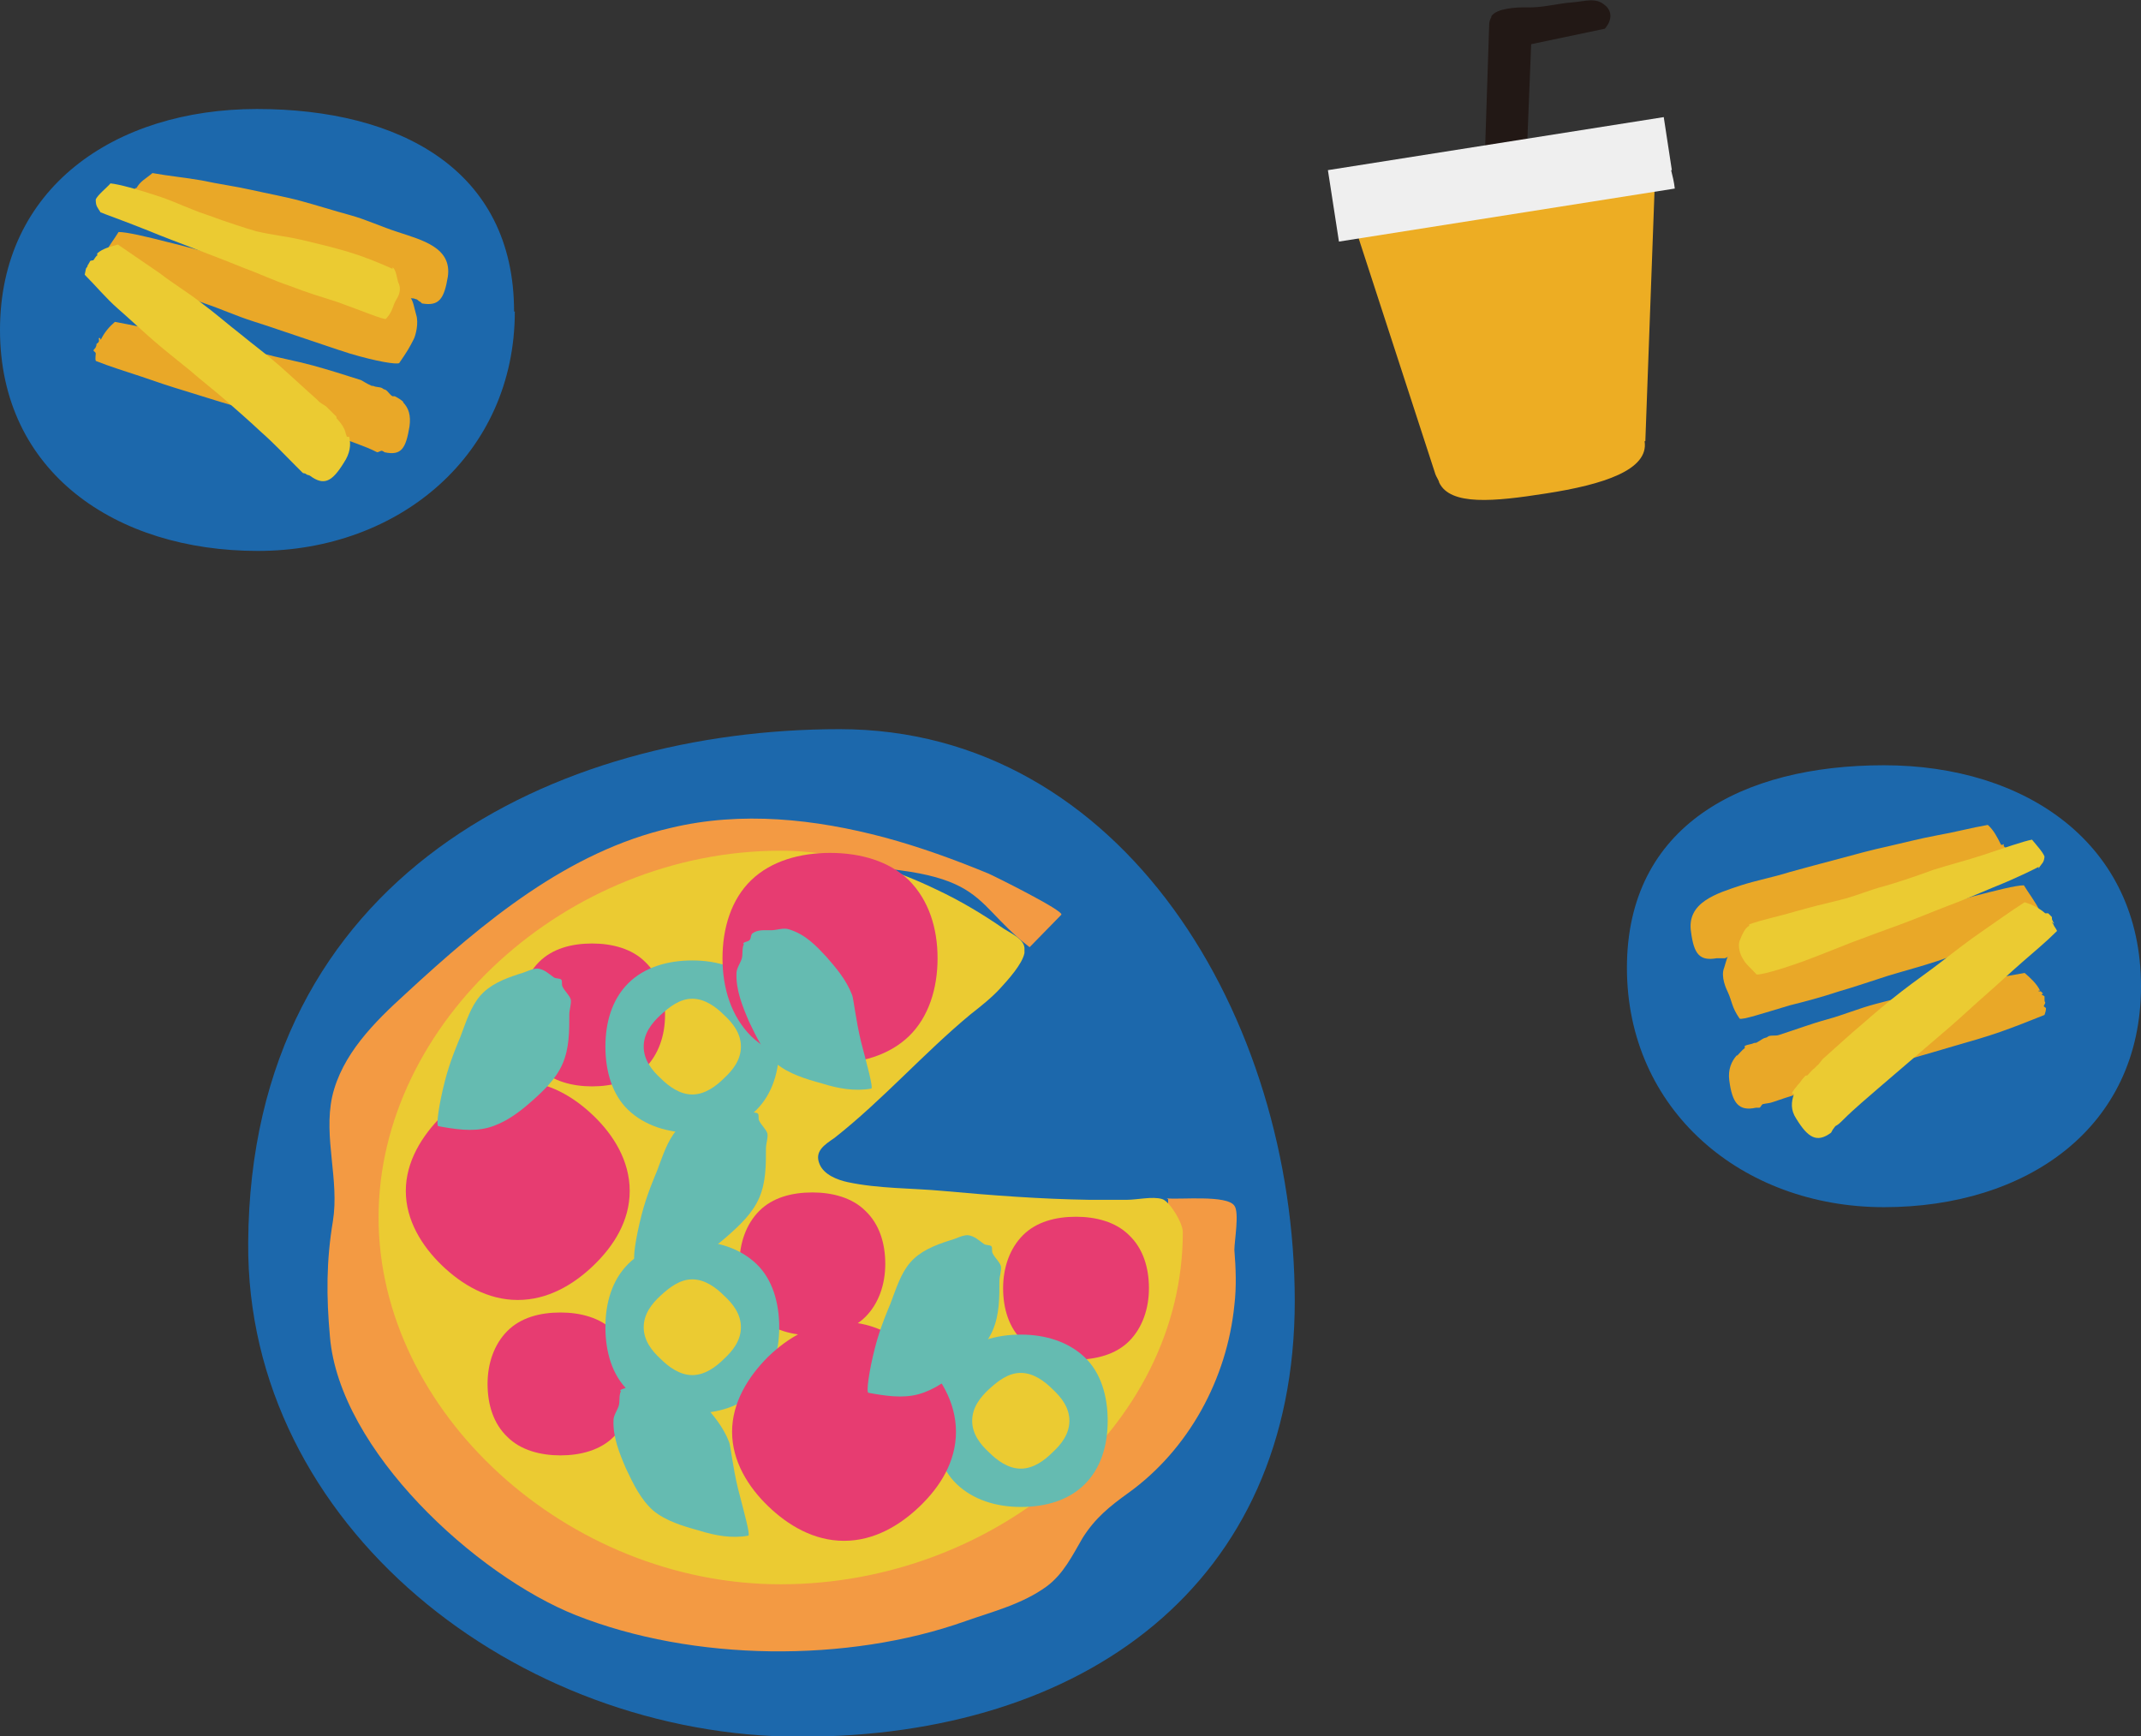 <?xml version="1.0" encoding="UTF-8"?>
<svg id="_レイヤー_2" data-name="レイヤー 2" xmlns="http://www.w3.org/2000/svg" viewBox="0 0 290.7 235.7">
  <rect x="0" y="0" width="290.7" height="235.7" fill="#333333" stroke="none"/>
  <defs>
    <style>
      .cls-1 {
        fill: #f9dd96;
      }

      .cls-2 {
        fill: #f1b22d;
      }

      .cls-3 {
        fill: #ebcb32;
      }

      .cls-4 {
        fill: #e9a828;
      }

      .cls-5 {
        fill: #f39a43;
      }

      .cls-6 {
        fill: #e73c71;
      }

      .cls-7, .cls-8 {
        fill: #65bbb1;
      }

      .cls-9 {
        fill: #221815;
      }

      .cls-10 {
        fill: #1c68ac;
      }

      .cls-8, .cls-11, .cls-12 {
        fill-rule: evenodd;
      }

      .cls-11 {
        fill: #efefef;
      }

      .cls-12 {
        fill: #edad23;
      }
    </style>
  </defs>
  <g id="_レイヤー_1-2" data-name="レイヤー 1">
    <g>
      <path class="cls-10" d="m69.9,42.3c0,19.3-15.6,32.5-34.9,32.5S0,64.1,0,44.8,15.6,14.8,34.9,14.8s34.9,8.2,34.9,27.5"/>
      <path class="cls-4" d="m13.6,45.9s-.2,0-.2,0c0,.1.1.4,0,.5,0,.1-.2.2-.3.3,0,.1,0,.3-.1.4,0,.2-.3.3-.3.5,0,.1.3.2.3.4,0,.3-.1.7,0,1,2,.8,4,1.4,6.1,2.1,2,.7,4.1,1.4,6.1,2,2,.6,4.1,1.3,6.2,1.9,2.1.6,4.1,1.2,6.2,1.8,2.1.6,4.2,1.1,6.2,1.8,2.1.7,4.1,1.4,6.1,2.2.5.2.9.4,1.3.6.2,0,.5-.2.6-.2.1,0,.3.1.4.2,0,0,0,0,0,0,2.3.5,2.9-.5,3.4-3.5.2-1.5-.1-2.5-.9-3.3,0,0,.1,0,.1,0,0,0,0,0,0,0-.3-.3-.8-.6-1.2-.8,0,0-.2,0-.3,0-.4-.2-.6-.7-1-.9-.1,0-.3-.1-.4-.2-.4-.2-.8-.1-1.2-.3-.1,0-.3,0-.4-.1-.5-.2-.9-.5-1.3-.7-2.2-.7-4.4-1.4-6.6-2-2.2-.6-4.5-1-6.7-1.6-2.2-.6-4.4-1.1-6.7-1.6-2.2-.5-4.5-1-6.7-1.4-2.3-.4-4.5-.9-6.7-1.3-.8.7-1.4,1.4-1.9,2.4,0,0-.2,0-.2,0,0,0,0,0,0,0,0,0,.2.2.2.2"/>
      <path class="cls-4" d="m14,34.6c.2,1.1.2,1,.7,2,.4.2,2.9,1,6.5,2.3,1.9.7,4.2,1.4,6.6,2.3,2.1.7,4.3,1.7,6.5,2.4,2.2.7,4.5,1.5,6.6,2.2,2.4.8,4.7,1.6,6.6,2.2,3.7,1.1,6.3,1.5,6.7,1.3,1.1-1.6,1.4-2.1,2-3.3.2-.4.7-2.1.3-3.3-.2-.6-.4-2.1-.9-2.4,0,0,0,.1,0,.1,0,0,0,0,0,0-2-.7-4.1-1.4-6.2-1.9-2.1-.4-4.3-.7-6.4-1-2.2-.3-4.3-.8-6.4-1.2-1.4-.3-4-.8-6.9-1.6-2.2-.6-4.7-1.3-6.8-1.8-3.1-.8-5.7-1.4-6.8-1.4-.4.7-1.7,2.4-1.9,3.1"/>
      <path class="cls-1" d="m55.5,40.3s0,0,0,0c0,0,0,0,0,0,0,0,0,0,0,0"/>
      <path class="cls-4" d="m18.6,25.5c0,0-.3,0-.3.2,0,.1,0,.3,0,.4,0,.1,0,.3,0,.4,0,.1-.3.2-.3.3,0,.2,0,.4,0,.6,0,0,0,.2,0,.3,0,.3.1.6.2.9,2,.8,4,1.4,6.1,2.1,2,.7,4.1,1.3,6.1,2,2,.6,4.1,1.1,6.2,1.7,2.1.6,4.1,1.2,6.2,1.8,2.1.6,4,1.5,6.1,2.2,2.1.7,4.1,1.2,6.1,2,.5.2,1,0,1.4.2.2,0,.4.2.5.3.1,0,.3.2.4.3,0,0,0,0,0,0,2.3.4,3-.6,3.5-3.6.6-4-3.5-5-6.8-6.1-2.2-.7-4.3-1.7-6.5-2.3-2.2-.6-4.4-1.3-6.6-1.9-2.2-.6-4.5-1-6.7-1.5-2.2-.5-4.5-.8-6.8-1.3-2.3-.4-4.5-.6-6.7-1-.8.7-1.7,1.1-2.2,2.1,0,0,.2,0,.2,0"/>
      <path class="cls-3" d="m11.9,36c0,.1,0,.2-.2.4-.1.3-.1.5-.2.9,1.5,1.5,2.9,3.2,4.5,4.6,1.6,1.4,3.2,2.9,4.8,4.3,1.6,1.4,3.3,2.7,5,4.1,1.6,1.4,3.3,2.7,4.9,4.1,1.6,1.4,3.2,2.8,4.8,4.3,1.6,1.4,3.1,3,4.6,4.5.4.4.7.7,1,1,.1.1.3,0,.5.2.1.1.4.1.5.2,0,0,0,0,0,0,1.9,1.4,3,.8,4.6-1.8.8-1.2,1-2.4.7-3.5,0,0-.3,0-.3,0,0,0,0,0,0,0-.2-.4-.2-.9-.5-1.3,0,0,0-.1-.1-.2-.2-.3-.5-.7-.8-1,0-.1,0-.3-.2-.4-.3-.3-.6-.6-.9-.9,0,0-.2-.2-.3-.3-.4-.3-.9-.5-1.2-.9-1.7-1.5-3.4-3.1-5.1-4.6-1.7-1.5-3.6-2.9-5.3-4.3-1.8-1.4-3.5-2.9-5.4-4.3-1.8-1.4-3.8-2.6-5.6-4-1.9-1.3-3.8-2.6-5.7-3.9-1,.3-2,.5-2.8,1.2,0,0,0,0,0,0,0,0,0,.2,0,.2,0,0,0,.1,0,.1,0,0,0,0,0,0-.1,0-.2.2-.3.3,0,0-.1.2-.2.3,0,.1-.4,0-.5.2,0,.1-.2.3-.2.4"/>
      <path class="cls-3" d="m13.6,28.8c.4.2,3,1.1,6.5,2.5,1.9.8,4.1,1.6,6.4,2.5,2.1.8,4.2,1.6,6.4,2.5,2.2.8,4.3,1.8,6.4,2.5,2.3.9,4.6,1.6,6.5,2.2,3.6,1.3,6.2,2.4,6.6,2.3,1-1.1.9-1.8,1.4-2.6.2-.3.8-1.3.3-2.3-.2-.5-.3-1.8-.8-2.1,0,0,0,.2,0,.2h0c-2-.9-4-1.7-6-2.3-2-.6-4.1-1.1-6.2-1.6-2.1-.5-4.2-.7-6.3-1.2-1.4-.4-3.9-1.2-6.6-2.2-2.2-.7-4.4-1.8-6.5-2.5-3-1-5.6-1.7-6.7-1.8-.4.5-1.8,1.6-2,2.2,0,.9.2,1,.7,1.8"/>
      <path class="cls-2" d="m53.2,36.4s0,0,0,0c0,0,0,0,0,0,0,0,0,0,0,0"/>
    </g>
    <g>
      <path class="cls-12" d="m184.1,30.9l40.6-6.4-1.3,35.4h-.1c.6,3.9-5.6,5.9-13.4,7.1-7,1.1-13,1.7-14.5-1.5,0-.2-.4-.8-.5-1.1l-10.9-33.5Z"/>
      <path class="cls-9" d="m217.9.7c-1.2-1.1-2.8-.5-4.2-.4-2.6.2-4.2.8-6.7.7-1,0-3.8.1-4.5,1.2,0,0,0,.2-.1.3-.1.2-.2.5-.2.8l-.6,18.2c0,.4.3.8.7.9.8.2,1.6.3,2.4.1.7-.1,1.4-.4,2.1-.7.3-.2.5-.4.5-.8l.6-15,10-2.1c1.2-1.4.8-2.6,0-3.2"/>
      <path class="cls-11" d="m227,23.1l-1.1-7.2-45.6,7.2,1.5,9.7,45.6-7.2c-.1-.9-.3-1.7-.5-2.5"/>
    </g>
    <g>
      <path class="cls-10" d="m220.9,131.4c0,19.3,15.6,32.5,34.9,32.5s34.9-10.7,34.9-30-15.6-30-34.9-30-34.9,8.2-34.9,27.5"/>
      <path class="cls-4" d="m277.4,134.9s-.2.1-.2.1c0,.1.4.2.4.3,0,.1,0,.3,0,.4,0,.1,0,.3.1.4,0,.2-.2.4-.2.5,0,.1.3.2.3.3,0,.3-.1.6-.2.9-2,.8-4,1.6-6,2.3-2,.7-4.1,1.3-6.2,1.9-2,.6-4.1,1.2-6.2,1.8-2.1.6-4.1,1.2-6.2,1.8-2.1.6-4.1,1.3-6.1,2-2,.7-4.1,1.3-6.1,2-.5.2-1,.2-1.4.3-.2,0-.3.4-.5.5-.1,0-.3,0-.5,0,0,0,0,0,0,0-2.3.5-3.2-.6-3.6-3.7-.2-1.5.3-2.6,1-3.4,0,0,.1,0,.1,0,0,0,0,0,0,0,.3-.3.6-.7,1-1,0,0,0-.2,0-.3.4-.2.9-.2,1.3-.4.1,0,.3,0,.4-.1.4-.2.7-.5,1.1-.6.1,0,.3-.1.4-.2.5-.2,1,0,1.5-.2,2.2-.7,4.3-1.5,6.5-2.1,2.2-.6,4.3-1.5,6.6-2.1,2.2-.6,4.5-1.1,6.7-1.6,2.2-.5,4.5-.9,6.7-1.4,2.3-.4,4.5-.8,6.8-1.2.8.7,1.6,1.4,2.1,2.4,0,0-.2,0-.2,0,0,0,0,0,0,.1,0,0,.3,0,.3,0"/>
      <path class="cls-4" d="m276.9,123.7c-.2,1.1-.3,1.1-.7,2-.4.2-3,1.3-6.6,2.5-1.9.7-4.2,1.5-6.6,2.3-2.1.7-4.4,1.3-6.7,2-2.2.7-4.5,1.5-6.6,2.1-2.4.8-4.7,1.4-6.7,1.9-3.7,1.1-6.4,2-6.8,1.8-1.1-1.6-1-2.3-1.6-3.6-.2-.4-1-2.1-.5-3.3.2-.6.5-2,1-2.3,0,0,0-.1,0-.1,0,0,0,0,0,0,2-.7,4.2-1,6.4-1.4,2.1-.4,4.2-.8,6.4-1.1,2.2-.3,4.3-.5,6.4-.9,1.4-.3,4-1.2,6.8-2,2.2-.6,4.6-1.3,6.8-1.9,3.1-.8,5.8-1.5,6.9-1.5.4.7,1.8,2.6,2.1,3.4"/>
      <path class="cls-1" d="m235.2,129.5s0,0,0,0c0,0,0,0,0,0,0,0,0,0,0,0"/>
      <path class="cls-4" d="m272.1,114.6c0,0-.1.2,0,.3,0,.1.3.2.3.3,0,.1.2.3.2.4,0,.1-.2.3-.2.4,0,.2,0,.4,0,.6,0,0,0,.2,0,.2,0,.3.1.7,0,1-2,.8-4,1.6-6,2.2-2,.7-4.1,1.3-6.2,1.9-2,.6-4.1,1.3-6.2,1.9-2.1.6-4.1,1.2-6.2,1.8-2.1.6-4.2.9-6.3,1.6-2.1.7-4.1,1.5-6.1,2.2-.5.2-.8.6-1.2.7-.2,0-.4,0-.6,0-.1,0-.3,0-.5,0,0,0,0,0,0,0-2.3.4-3.1-.5-3.5-3.6-.6-4,3.5-5.2,6.8-6.3,2.2-.7,4.4-1.1,6.6-1.8,2.2-.6,4.4-1.2,6.7-1.8,2.2-.6,4.4-1.2,6.7-1.7,2.2-.5,4.5-1.1,6.7-1.5,2.3-.4,4.5-1,6.8-1.4.8.7,1.3,1.7,1.8,2.7,0,0,.2,0,.2,0"/>
      <path class="cls-3" d="m278.6,125.2c0,.1.2.2.2.3.1.3.4.6.5.9-1.5,1.5-3.2,2.9-4.8,4.3-1.6,1.4-3.2,2.9-4.8,4.3-1.6,1.4-3.2,2.9-4.8,4.3-1.6,1.4-3.3,2.8-4.9,4.2-1.6,1.4-3.3,2.8-4.9,4.2-1.6,1.4-3.3,2.8-4.8,4.3-.4.4-.7.7-1.1.9-.1.1-.2.3-.3.4-.1.1-.2.4-.3.5,0,0,0,0,0,0-1.9,1.4-3.1.7-4.7-1.9-.8-1.2-.7-2.3-.3-3.4,0,0-.3,0-.3,0,0,0,0,0,0,0,.1-.4.5-.8.8-1.2,0,0,.1-.1.2-.2.2-.3.5-.7.8-1,0-.1.3,0,.4-.2.3-.3.5-.6.9-.9,0,0,.2-.2.3-.3.4-.3.6-.8,1-1.1,1.7-1.5,3.4-3.1,5.2-4.6,1.7-1.5,3.5-3,5.3-4.4,1.8-1.4,3.7-2.7,5.5-4.1,1.8-1.4,3.6-2.8,5.5-4.1,1.9-1.3,3.8-2.7,5.7-3.9,1,.3,2,.8,2.8,1.5,0,0,0,0,0,0,0,0,.1,0,.2,0,0,0,.1,0,.2,0,0,0,0,0,0,0,.1.1.2.2.3.3,0,0,.2.2.2.2,0,.1,0,.4.1.5,0,.1.2.3.2.4"/>
      <path class="cls-3" d="m276.8,117.7c-.4.2-2.7,1.4-6.2,2.8-1.9.8-4,1.7-6.4,2.6-2.1.8-4.2,1.7-6.4,2.5-2.2.8-4.4,1.6-6.5,2.4-2.3.9-4.5,1.8-6.4,2.5-3.6,1.3-6,1.9-6.4,1.8-1-1.1-1.4-1.3-1.9-2.2-.2-.3-.8-1.6-.3-2.6.2-.5.6-1.5,1.2-1.8,0,0,0-.2,0-.2h0c2-.7,4.1-1.1,6.1-1.7,2.1-.6,4.1-1.1,6.2-1.6,2.1-.5,4.1-1.4,6.1-1.9,1.4-.4,3.9-1.2,6.6-2.2,2.2-.7,4.6-1.3,6.7-2,3-1,5.6-1.9,6.7-2.1.4.5,1.5,1.7,1.7,2.3-.1.9-.3.8-.8,1.6"/>
      <path class="cls-2" d="m237.6,125.6s0,0,0,0c0,0,0,0,0,0,0,0,0,0,0,0"/>
    </g>
    <g>
      <path class="cls-10" d="m175.8,176.6c0,38.5-28.6,59.2-67.1,59.2s-75.3-28.6-75-67.1c.3-49.9,41.8-69.7,80.3-69.7s61.8,39.2,61.8,77.7"/>
      <path class="cls-5" d="m158.6,162.8c0,.8,0,1.6,0,2.4,0,26.4-23.6,47.8-52.6,47.8s-52.6-21.4-52.6-47.8,23.6-47.8,52.6-47.8,24.7,4.2,33.8,11.2c0,0,4.3-4.4,4.3-4.4.5-.5-9.4-5.4-9.9-5.6-4.6-1.9-9.3-3.6-14.1-4.9-9.4-2.5-19.4-3.6-29-1.3-14,3.2-25.5,12.8-36,22.5-4.3,3.9-8.7,8.3-10,14-1.2,5.6,1,11.3.1,16.9-.9,5.4-.9,10.2-.4,15.7,1.3,15.4,19.8,32.4,33.4,37.8,15.9,6.3,36.9,6.5,52.9.8,3.7-1.3,7.7-2.3,11-4.7,2.3-1.7,3.5-4.2,4.9-6.6,1.7-2.7,3.7-4.3,6.2-6.1,8.2-5.9,13.4-15.5,14.4-25.5.3-2.5.2-5,0-7.5,0-1.2.7-5.1,0-6-1-1.5-7.4-.8-9.2-1"/>
      <path class="cls-3" d="m139.1,128.7c-.1-1.2-1.7-1.9-2.8-2.6-2.9-2-5.9-3.8-9.1-5.3-6.6-3.2-13.8-5.3-21.2-5.3-29.1,0-54.6,23.4-54.6,49.8s25.6,49.8,54.6,49.8,54.6-21.4,54.6-47.8c0-1.3-1.8-4.2-2.8-4.5-1.3-.4-3.4.1-4.8.1-1.7,0-3.4,0-5.1,0-6.6-.1-13.2-.6-19.8-1.2-4.3-.4-8.8-.3-13-1.2-1.4-.3-3.2-1-3.8-2.4-.8-1.8.7-2.7,2-3.6,6.6-5.2,12.1-11.5,18.5-16.8,1.4-1.1,2.8-2.2,4-3.5,1.1-1.2,3-3.3,3.3-4.8,0-.2,0-.3,0-.5"/>
      <path class="cls-6" d="m76.1,178.2c-2.8,0-5.4.7-7.2,2.5-1.8,1.8-2.7,4.4-2.7,7.2s.8,5.4,2.7,7.2c1.8,1.8,4.5,2.5,7.2,2.5s5.4-.7,7.2-2.5c1.8-1.8,2.7-4.4,2.7-7.2s-.8-5.4-2.7-7.2c-1.8-1.8-4.5-2.5-7.2-2.5"/>
      <path class="cls-6" d="m146.1,165.2c-2.8,0-5.4.7-7.2,2.5-1.8,1.8-2.7,4.4-2.7,7.2s.8,5.4,2.7,7.2c1.8,1.8,4.5,2.5,7.2,2.5s5.4-.7,7.2-2.5c1.8-1.8,2.7-4.4,2.7-7.2s-.8-5.4-2.7-7.2c-1.8-1.8-4.5-2.5-7.2-2.5"/>
      <path class="cls-6" d="m80.4,128.1c-2.8,0-5.4.7-7.2,2.5-1.8,1.8-2.7,4.4-2.7,7.2s.8,5.4,2.7,7.2c1.8,1.8,4.5,2.5,7.2,2.5s5.4-.7,7.2-2.5c1.8-1.8,2.7-4.4,2.7-7.2s-.8-5.4-2.7-7.2c-1.8-1.8-4.5-2.5-7.2-2.5"/>
      <path class="cls-6" d="m110.3,161.9c-2.8,0-5.4.7-7.2,2.5-1.8,1.8-2.7,4.4-2.7,7.2s.8,5.4,2.7,7.2c1.8,1.8,4.5,2.5,7.2,2.5s5.4-.7,7.2-2.5c1.8-1.8,2.7-4.4,2.7-7.2s-.8-5.4-2.7-7.2c-1.8-1.8-4.5-2.5-7.2-2.5"/>
      <path class="cls-8" d="m94,168.5c-3.3,0-6.5.9-8.7,3.1-2.2,2.2-3.1,5.3-3.1,8.6s.9,6.5,3.1,8.6c2.2,2.1,5.3,3.1,8.7,3.1s6.5-.9,8.7-3.1c2.2-2.2,3.1-5.3,3.1-8.6s-.9-6.5-3.1-8.6c-2.2-2.1-5.3-3.1-8.7-3.1m0,18.2c-1.7,0-3.2-1.1-4.3-2.2-1.2-1.1-2.3-2.5-2.3-4.3s1.1-3.2,2.3-4.3c1.2-1.1,2.6-2.2,4.3-2.2s3.2,1.1,4.3,2.2c1.2,1.1,2.3,2.5,2.3,4.3s-1.1,3.2-2.3,4.3c-1.1,1.1-2.6,2.2-4.3,2.2"/>
      <path class="cls-8" d="m138.6,181.2c-3.3,0-6.5.9-8.7,3.1-2.2,2.2-3.1,5.3-3.1,8.6s.9,6.5,3.1,8.6c2.2,2.1,5.3,3.1,8.7,3.1s6.5-.9,8.7-3.1c2.2-2.2,3.1-5.3,3.1-8.6s-.9-6.5-3.1-8.6c-2.2-2.1-5.3-3.1-8.7-3.1m0,18.2c-1.7,0-3.2-1.1-4.3-2.2-1.2-1.1-2.3-2.5-2.3-4.3s1.1-3.2,2.3-4.3c1.2-1.1,2.6-2.2,4.3-2.2s3.2,1.1,4.3,2.2c1.2,1.1,2.3,2.5,2.3,4.3s-1.1,3.2-2.3,4.3c-1.1,1.1-2.6,2.2-4.3,2.2"/>
      <path class="cls-8" d="m94,130.4c-3.3,0-6.5.9-8.7,3.1-2.2,2.2-3.1,5.3-3.1,8.6s.9,6.5,3.1,8.6c2.2,2.1,5.3,3.1,8.7,3.1s6.5-.9,8.7-3.1c2.2-2.2,3.1-5.3,3.1-8.6s-.9-6.5-3.1-8.6c-2.2-2.1-5.3-3.1-8.7-3.1m0,18.2c-1.7,0-3.2-1.1-4.3-2.2-1.2-1.1-2.3-2.5-2.3-4.3s1.1-3.2,2.3-4.3c1.2-1.1,2.6-2.2,4.3-2.2s3.2,1.1,4.3,2.2c1.2,1.1,2.3,2.5,2.3,4.3s-1.1,3.2-2.3,4.3c-1.1,1.1-2.6,2.2-4.3,2.2"/>
      <path class="cls-6" d="m114.6,179.5c4.1,0,7.6,2.1,10.3,4.7,2.7,2.6,4.9,6.1,4.9,10.2s-2.2,7.5-4.9,10.1c-2.7,2.6-6.2,4.7-10.3,4.7s-7.6-2.1-10.3-4.7c-2.7-2.6-4.9-6.1-4.9-10.1s2.2-7.5,4.9-10.2c2.7-2.6,6.2-4.7,10.3-4.7"/>
      <path class="cls-6" d="m70.3,146.8c4.1,0,7.6,2.1,10.3,4.7,2.7,2.6,4.9,6.1,4.9,10.2s-2.2,7.5-4.9,10.1c-2.7,2.6-6.2,4.7-10.3,4.7s-7.6-2.1-10.3-4.7c-2.7-2.6-4.9-6.1-4.9-10.1s2.2-7.5,4.9-10.2c2.7-2.6,6.2-4.7,10.3-4.7"/>
      <path class="cls-6" d="m112.7,115.8c-4.1,0-8,1.1-10.7,3.7-2.7,2.6-3.9,6.5-3.9,10.6s1.2,7.9,3.9,10.6c2.7,2.6,6.6,3.7,10.7,3.7s8-1.1,10.7-3.7c2.7-2.6,3.9-6.5,3.9-10.6s-1.2-7.9-3.9-10.6c-2.7-2.6-6.6-3.7-10.7-3.7"/>
      <path class="cls-7" d="m134.8,170.2c-.2-.3,0-.8-.2-1-.2-.2-.7-.1-1-.3-.7-.5-1.3-1.1-2.2-1.2-.8,0-1.6.5-2.4.7-2.2.7-4.1,1.5-5.4,3-1.3,1.5-1.9,3.5-2.7,5.6-.2.5-1.4,3.2-2.1,6-.8,3.1-1.2,6-.9,6.1,2.2.4,4.6.8,6.8.2,2.2-.6,4.1-2,5.8-3.5,1.7-1.5,3.4-3.1,4.3-5.2.9-2.1.9-4.4.9-6.7,0-.6.3-1.4.2-2-.2-.6-.8-1.1-1.1-1.7"/>
      <path class="cls-7" d="m103.1,152.2c-.2-.3,0-.8-.2-1-.2-.2-.7-.1-1-.3-.7-.5-1.3-1.1-2.2-1.2-.8,0-1.6.5-2.4.7-2.2.7-4.1,1.5-5.4,3-1.3,1.5-1.9,3.5-2.7,5.6-.2.5-1.4,3.2-2.1,6-.8,3.1-1.2,6-.9,6.1,2.2.4,4.6.8,6.8.2,2.2-.6,4.1-2,5.8-3.5,1.7-1.5,3.4-3.1,4.3-5.2.9-2.1.9-4.4.9-6.7,0-.6.3-1.4.2-2-.2-.6-.8-1.1-1.1-1.7"/>
      <path class="cls-7" d="m76.4,134c-.2-.3,0-.8-.2-1-.2-.2-.7-.1-1-.3-.7-.5-1.3-1.1-2.2-1.2-.8,0-1.6.5-2.4.7-2.2.7-4.1,1.5-5.4,3-1.3,1.5-1.9,3.5-2.7,5.6-.2.5-1.4,3.2-2.1,6-.8,3.1-1.2,6-.9,6.1,2.2.4,4.6.8,6.8.2,2.2-.6,4.1-2,5.8-3.5,1.7-1.5,3.4-3.1,4.3-5.2.9-2.1.9-4.4.9-6.7,0-.6.3-1.4.2-2-.2-.6-.8-1.1-1.1-1.7"/>
      <path class="cls-7" d="m84.2,188.8c.2-.3.7-.2.9-.5.2-.2.1-.7.4-.9.7-.5,1.6-.4,2.5-.4.8,0,1.7-.4,2.5-.1,2.2.7,3.6,2.2,5,3.7,1.3,1.5,2.7,3.1,3.5,5.2.2.5.5,3.4,1.2,6.3.8,3.1,1.7,6.3,1.4,6.4-2.2.4-4.5,0-6.7-.7-2.2-.6-4.5-1.3-6.2-2.7-1.7-1.5-2.7-3.6-3.7-5.7-.9-2.1-1.8-4.3-1.7-6.6,0-.6.5-1.3.7-1.9.2-.6,0-1.4.3-2"/>
      <path class="cls-7" d="m100.9,128.1c.2-.3.7-.2.9-.5.2-.2.1-.7.4-.9.7-.5,1.6-.4,2.5-.4.8,0,1.7-.4,2.5-.1,2.2.7,3.6,2.2,5,3.7,1.3,1.5,2.7,3.1,3.5,5.2.2.5.5,3.4,1.2,6.3.8,3.1,1.7,6.3,1.4,6.4-2.2.4-4.5,0-6.7-.7-2.2-.6-4.5-1.3-6.2-2.7-1.7-1.5-2.7-3.6-3.7-5.7-.9-2.1-1.8-4.3-1.7-6.6,0-.6.5-1.3.7-1.9.2-.6,0-1.4.3-2"/>
    </g>
  </g>
</svg>